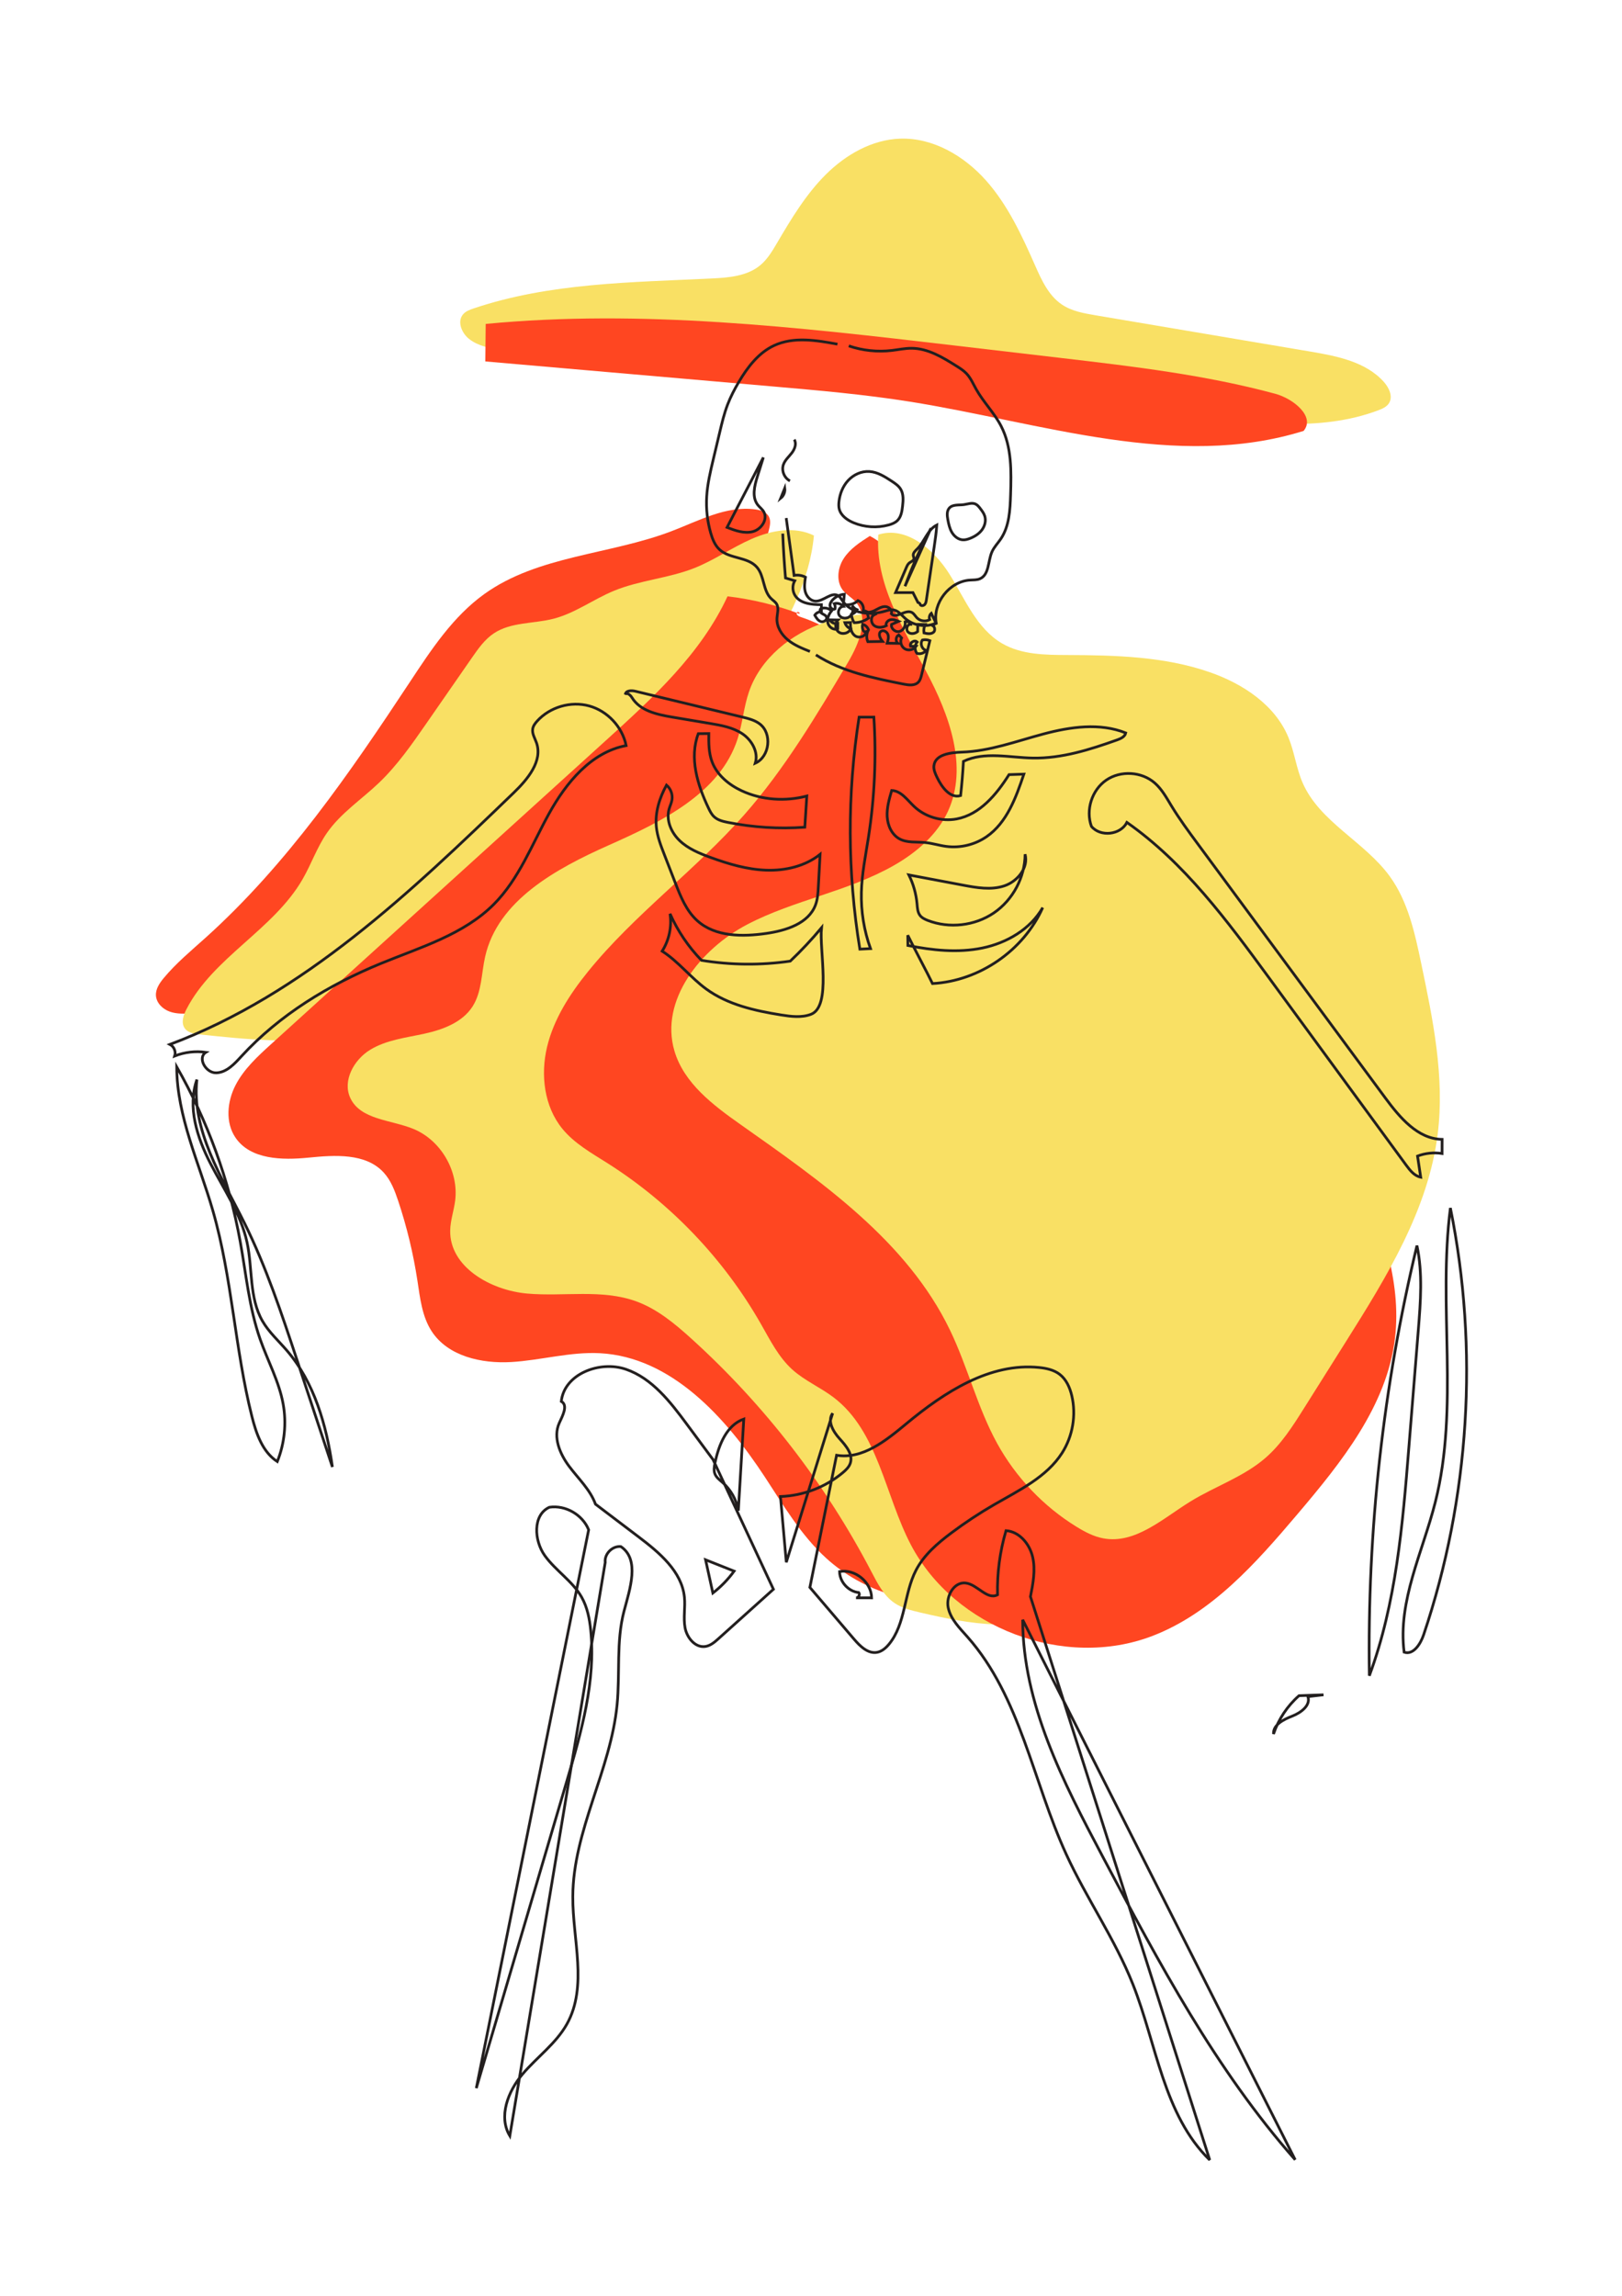 <?xml version="1.0" encoding="UTF-8" standalone="no"?>
<svg width="595px" height="842px" viewBox="0 0 595 842" version="1.1" xmlns="http://www.w3.org/2000/svg" xmlns:xlink="http://www.w3.org/1999/xlink" xmlns:sketch="http://www.bohemiancoding.com/sketch/ns">
    <!-- Generator: Sketch Beta 3.3.2 (12041) - http://www.bohemiancoding.com/sketch -->
    <title>coat and hat</title>
    <desc>Created with Sketch Beta.</desc>
    <defs></defs>
    <g id="pictures" stroke="none" stroke-width="1" fill="none" fill-rule="evenodd" sketch:type="MSPage">
        <g id="coat-and-hat" sketch:type="MSArtboardGroup">
            <g id="Imported-Layers" sketch:type="MSLayerGroup" transform="translate(57, 50)">
                <path d="M228.036,39.122 C226.299,42.073 224.516,45.09 221.882,47.279 C217.063,51.286 210.334,51.828 204.074,52.131 C174.662,53.556 144.641,53.71 116.738,63.117 C115.32,63.595 113.842,64.142 112.869,65.278 C110.593,67.937 112.377,72.229 115.147,74.368 C118.455,76.921 122.746,77.736 126.866,78.438 C210.467,92.691 295.915,91.812 380.081,102.22 C403.006,105.055 427.012,108.613 448.628,100.465 C450.103,99.909 451.649,99.228 452.505,97.904 C454.085,95.459 452.554,92.185 450.606,90.021 C443.964,82.643 433.395,80.578 423.608,78.925 C397.375,74.495 371.143,70.066 344.911,65.637 C340.628,64.913 336.203,64.135 332.59,61.725 C327.664,58.438 325.069,52.705 322.678,47.287 C317.811,36.26 312.662,25.122 304.641,16.125 C296.619,7.128 285.191,0.429 273.144,0.853 C262.839,1.216 253.251,6.729 245.938,14 C238.625,21.271 233.267,30.234 228.036,39.122" id="Fill-1" fill="#F9E064" sketch:type="MSShapeGroup"></path>
                <path d="M421.204,108.034 C425.573,102.765 417.422,96.204 410.814,94.418 C385.194,87.496 358.721,84.389 332.361,81.303 C319.159,79.758 305.957,78.212 292.756,76.667 C235.774,69.997 178.276,63.318 121.168,68.801 C121.122,73.385 121.077,77.97 121.031,82.555 C156.176,85.612 191.321,88.669 226.466,91.726 C243.285,93.189 260.122,94.654 276.794,97.314 C324.985,105.003 374.616,122.564 421.204,108.034" id="Fill-2" fill="#FF4621" sketch:type="MSShapeGroup"></path>
                <path d="M13.436,321.635 C33.904,320.408 54.276,317.956 74.634,315.506 C95.401,313.007 116.925,310.249 134.67,299.174 C153.299,287.548 165.562,268.059 174.979,248.221 C184.395,228.383 191.695,207.41 203.627,188.975 C208.381,181.631 213.861,174.706 217.665,166.828 C221.065,159.791 223.043,152.168 225,144.602 C225.439,142.904 225.859,141.017 225.037,139.469 C224.119,137.741 221.992,137.08 220.053,136.819 C209.415,135.386 199.299,141.012 189.268,144.836 C166.609,153.474 140.387,153.706 120.683,167.842 C109.208,176.074 101.236,188.187 93.456,199.972 C71.31,233.519 48.278,267.033 18.396,293.919 C13.146,298.642 7.672,303.174 3.144,308.594 C1.577,310.47 0.056,312.674 0.202,315.115 C0.366,317.858 2.685,320.093 5.274,321.012 C7.864,321.931 10.693,321.799 13.436,321.635" id="Fill-3" fill="#FF4621" sketch:type="MSShapeGroup"></path>
                <path d="M197.671,158.352 C188.168,162.109 177.653,162.781 168.206,166.675 C160.695,169.771 153.997,174.849 146.135,176.895 C138.772,178.81 130.468,178.06 124.139,182.284 C120.787,184.522 118.41,187.914 116.113,191.226 C110.556,199.238 104.999,207.25 99.443,215.263 C94.138,222.911 88.785,230.616 82.062,237.052 C75.646,243.193 67.983,248.185 62.924,255.483 C59.287,260.729 57.203,266.885 54.018,272.417 C43.313,291.011 21.181,301.082 11.373,320.164 C10.25,322.35 9.346,325.132 10.774,327.132 C11.964,328.798 14.252,329.155 16.289,329.371 C33.619,331.216 51.246,333.051 68.373,329.824 C78.322,327.949 87.909,324.395 97.901,322.768 C113.421,320.242 130.265,322.226 143.992,314.557 C149.917,311.247 154.777,306.36 159.553,301.537 C165.545,295.488 171.576,289.389 176.291,282.3 C186.142,267.487 189.594,249.413 197.055,233.264 C203.941,218.359 214.149,205.288 223.129,191.542 C232.11,177.797 240.078,162.758 241.568,146.407 C234.503,142.924 225.937,144.484 218.723,147.646 C211.508,150.809 204.997,155.455 197.671,158.352" id="Fill-4" fill="#F9E064" sketch:type="MSShapeGroup"></path>
                <path d="M83.732,379.999 C86.387,382.885 87.815,386.667 89.056,390.387 C92.243,399.933 94.612,409.752 96.128,419.701 C97.105,426.121 97.822,432.858 101.382,438.289 C107.367,447.418 119.637,450.154 130.536,449.52 C141.435,448.885 152.178,445.702 163.079,446.281 C189.249,447.673 209.224,469.792 223.595,491.708 C230.413,502.106 236.824,513.003 246.003,521.389 C259.556,533.769 278.812,539.631 296.964,536.903 C315.116,534.174 331.798,522.909 341.111,507.092 C352.555,487.657 352.561,463.655 350.143,441.231 C348.586,426.796 346.163,412.455 342.892,398.31 C337.837,376.457 330.772,355.127 323.717,333.835 C314.16,304.992 304.6,276.137 293.774,247.746 C288.154,233.011 282.12,218.264 273.099,205.329 C264.078,192.393 251.745,181.261 236.775,176.3 C236.03,176.054 235.119,175.591 235.204,174.811 C235.289,174.032 236.868,174.742 236.159,175.076 C227.698,171.903 218.852,169.758 209.878,168.703 C200.166,189.716 182.574,205.86 165.426,221.41 C124.472,258.55 83.518,295.69 42.564,332.83 C37.573,337.357 32.476,342.018 29.39,348.007 C26.303,353.996 25.603,361.689 29.401,367.254 C34.889,375.294 46.487,375.525 56.173,374.558 C65.859,373.591 77.144,372.833 83.732,379.999" id="Fill-5" fill="#FF4621" sketch:type="MSShapeGroup"></path>
                <path d="M339.928,271.269 C335.135,256.588 330.21,241.643 321.17,229.121 C315.764,221.633 308.745,214.678 307.051,205.599 C305.76,198.677 307.691,190.957 304.129,184.883 C300.348,178.434 292.001,176.568 284.572,175.732 C271.575,174.268 258.139,174.084 245.727,178.208 C233.316,182.331 221.995,191.346 217.743,203.714 C215.824,209.299 215.394,215.3 213.592,220.924 C207.143,241.035 185.561,251.412 166.265,259.998 C146.969,268.583 125.639,280.22 120.971,300.817 C119.576,306.969 119.768,313.713 116.396,319.044 C112.67,324.933 105.511,327.603 98.705,329.097 C91.898,330.59 84.718,331.377 78.772,335.012 C72.827,338.646 68.563,346.338 71.493,352.66 C75.212,360.686 86.354,360.652 94.549,363.982 C104.697,368.105 111.353,379.499 109.961,390.364 C109.493,394.01 108.225,397.552 108.147,401.227 C107.861,414.664 123.019,423.227 136.407,424.409 C149.795,425.591 163.797,422.673 176.423,427.28 C184.053,430.064 190.464,435.377 196.487,440.826 C223.392,465.169 245.927,494.327 262.701,526.5 C264.91,530.736 267.179,535.21 271.128,537.898 C273.924,539.801 277.298,540.616 280.59,541.386 C298.6,545.6 318.668,549.289 334.676,540.023 C346.186,533.36 353.288,521.162 358.719,509.021 C366.61,491.384 372.105,472.676 375.006,453.573 C376.665,442.641 377.414,431.115 373.318,420.845 C369.584,411.481 362.137,403.988 358.245,394.688 C352.194,380.228 355.517,363.821 355.826,348.148 C356.344,321.854 348.09,296.27 339.928,271.269" id="Fill-6" fill="#F9E064" sketch:type="MSShapeGroup"></path>
                <path d="M233.65,452.283 C238.18,456.375 243.96,458.805 248.813,462.506 C265.201,475 267.586,498.321 277.155,516.574 C293.175,547.135 333.474,562.346 365.693,549.992 C387.547,541.612 403.755,523.216 418.897,505.369 C435.077,486.299 451.778,465.577 454.728,440.742 C457.252,419.5 449.267,398.572 441.426,378.669 C438.214,370.515 434.979,362.315 430.432,354.822 C417.406,333.359 395.047,319.719 374.984,304.625 C351.457,286.926 330.172,266.251 311.796,243.249 C299.621,228.009 288.536,211.358 283.491,192.516 C278.969,175.623 277.57,154.668 262.075,146.561 C258.501,148.851 254.817,151.248 252.505,154.809 C250.193,158.37 249.641,163.444 252.374,166.692 C253.553,168.093 255.201,169.017 256.479,170.327 C262.18,176.173 258.248,185.861 254.083,192.884 C242.537,212.355 230.897,231.955 215.918,248.927 C197.998,269.23 175.641,285.373 158.614,306.431 C151.991,314.622 146.126,323.733 143.676,333.978 C141.227,344.222 142.62,355.792 149.278,363.955 C153.699,369.375 159.976,372.87 165.883,376.615 C189.072,391.318 208.582,411.775 222.17,435.634 C225.523,441.52 228.624,447.743 233.65,452.283" id="Fill-7" fill="#FF4621" sketch:type="MSShapeGroup"></path>
                <path d="M470.399,365.867 C466.951,393.597 451.698,418.247 436.815,441.896 C431.675,450.062 426.535,458.229 421.395,466.395 C417.276,472.941 413.07,479.589 407.23,484.662 C399.165,491.668 388.665,495.102 379.579,500.721 C369.54,506.929 359.471,516.294 347.855,514.206 C344.273,513.563 340.982,511.833 337.884,509.924 C325.77,502.455 315.636,491.807 308.776,479.339 C301.538,466.185 297.999,451.313 291.475,437.79 C275.693,405.078 244.268,383.297 214.588,362.362 C204.539,355.275 193.908,347.255 190.415,335.466 C184.91,316.887 199.967,298.011 217.137,289.03 C234.307,280.049 254.162,276.966 270.982,267.346 C279.225,262.632 286.807,256.124 290.764,247.491 C298.248,231.167 291.187,212.041 282.717,196.207 C274.247,180.372 264.003,164.004 265.185,146.086 C275.435,142.82 285.631,151.492 291.329,160.616 C297.027,169.74 301.326,180.591 310.628,185.994 C317.734,190.121 326.393,190.195 334.611,190.227 C352.214,190.295 370.161,190.749 386.787,196.533 C398.972,200.772 410.787,208.572 415.665,220.515 C417.837,225.829 418.517,231.668 420.782,236.944 C427.013,251.453 443.522,258.601 452.802,271.378 C459.495,280.593 461.992,292.111 464.329,303.259 C468.652,323.88 472.997,344.959 470.399,365.867" id="Fill-8" fill="#F9E064" sketch:type="MSShapeGroup"></path>
                <path d="M250.202,76.225 C242.452,74.777 234.104,73.397 226.955,76.723 C221.25,79.378 217.225,84.658 214.023,90.076 C212.437,92.759 210.99,95.534 209.88,98.447 C208.638,101.707 207.828,105.111 207.021,108.505 C206.228,111.842 205.435,115.18 204.642,118.518 C203.579,122.992 202.511,127.494 202.234,132.085 C201.963,136.579 202.462,141.118 203.7,145.447 C204.351,147.72 205.263,150.024 207.017,151.61 C210.798,155.029 217.342,154.174 220.668,158.037 C223.452,161.27 222.818,166.608 225.9,169.558 C226.567,170.195 227.388,170.697 227.866,171.484 C228.806,173.032 228.096,175.001 228.013,176.81 C227.872,179.861 229.659,182.745 232.018,184.685 C234.377,186.626 237.265,187.786 240.103,188.916 M234.367,111.213 C235.292,112.721 234.536,114.712 233.455,116.114 C232.374,117.516 230.955,118.727 230.373,120.399 C229.604,122.61 230.693,125.307 232.781,126.364 M242.295,190.179 C251.868,196.352 263.342,198.689 274.515,200.907 C276.371,201.276 278.585,201.541 279.89,200.172 C280.57,199.459 280.828,198.455 281.06,197.498 C282.076,193.32 283.092,189.142 284.108,184.964 C283.246,184.613 282.28,184.526 281.37,184.719 C280.396,185.992 281.185,188.167 282.748,188.521 C281.99,189.543 280.555,190.005 279.344,189.616 C278.457,188.41 278.497,186.607 279.436,185.442 C278.504,184.493 276.553,185.74 277.022,186.985 C277.698,187.002 278.374,187.018 279.049,187.035 C278.182,188.313 276.28,188.747 274.944,187.972 C273.608,187.198 273.04,185.331 273.718,183.944 C273.372,183.584 273.026,183.224 272.68,182.864 C271.591,183.427 271.415,185.181 272.369,185.95 C271.061,185.931 269.753,185.912 268.445,185.893 C268.761,184.846 269.077,183.713 268.716,182.68 C268.355,181.648 266.995,180.915 266.127,181.582 C265.025,182.429 265.854,184.172 266.736,185.248 C264.937,185.275 263.139,185.302 261.341,185.33 C260.751,183.946 260.845,182.289 261.587,180.981 C261.264,180.004 260.429,179.212 259.437,178.94 C259.128,180.131 259.505,182.043 260.678,181.67 C260.643,183.444 258.048,184.21 256.622,183.154 C255.196,182.099 254.848,180.097 255.002,178.329 C254.308,178.339 253.613,178.349 252.919,178.36 C253.252,179.389 254.073,180.248 255.087,180.625 C254.407,182.2 252.173,182.843 250.76,181.87 C249.348,180.897 249.151,178.58 250.38,177.384 C249.37,177.364 248.36,177.344 247.35,177.325 C247.921,178.341 249.193,178.91 250.331,178.658 C250.323,179.305 250.314,179.953 250.305,180.6 C248.842,181.246 247.057,180.015 246.688,178.459 C246.318,176.903 247.031,175.271 248.048,174.036 C247.111,173.113 245.658,172.754 244.4,173.135 C243.622,173.141 243.734,174.437 244.364,174.893 C244.994,175.348 245.895,175.559 246.177,176.284 C246.577,177.311 245.168,178.284 244.117,177.951 C243.066,177.617 242.431,176.578 241.889,175.618 C242.39,174.795 243.372,174.291 244.333,174.363 C244.331,173.497 244.33,172.632 244.328,171.766 C240.715,171.754 236.446,171.39 234.592,168.288 C233.643,166.698 233.619,164.598 234.533,162.987 C233.403,162.649 232.275,162.311 231.146,161.973 C230.689,156.556 230.351,151.13 230.133,145.698 M254.357,76.855 C259.413,78.58 264.856,79.157 270.161,78.529 C272.579,78.242 274.979,77.709 277.414,77.725 C283.392,77.763 288.802,81.054 293.862,84.238 C295.163,85.057 296.48,85.888 297.537,87.003 C299.087,88.638 299.979,90.769 301.08,92.735 C303.754,97.51 307.765,101.454 310.266,106.322 C314.177,113.938 313.99,122.923 313.712,131.48 C313.531,137.08 313.245,143.016 310.108,147.659 C309.037,149.244 307.653,150.639 306.879,152.389 C305.369,155.806 305.902,160.77 302.475,162.259 C301.345,162.751 300.061,162.668 298.83,162.746 C291.263,163.224 285.067,171.161 286.439,178.618 C285.822,178.901 285.206,179.183 284.589,179.466 C285.729,179.066 286.361,181.11 285.43,181.881 C284.498,182.652 283.124,182.409 281.949,182.125 C281.78,181.079 281.933,179.983 282.383,179.023 C281.477,179.015 280.572,179.008 279.667,179 C279.653,179.872 279.639,180.743 279.625,181.615 C278.64,182.44 277.04,182.682 276.109,181.796 C275.178,180.91 275.738,178.908 277.022,178.961 C276.78,178.173 275.788,177.716 275.03,178.042 C275.304,179.546 274.381,181.262 272.891,181.6 C271.401,181.938 269.717,180.492 270.057,179.002 C270.914,178.626 271.77,178.25 272.628,177.873 C271.685,177.487 270.675,177.093 269.675,177.284 C268.674,177.474 267.769,178.514 268.115,179.472 C266.709,180.182 264.886,180.354 263.639,179.392 C262.393,178.43 262.304,176.133 263.719,175.441 C262.808,175.073 261.897,174.705 260.986,174.337 C261.203,175.107 261.419,175.878 261.635,176.648 C260.119,177.779 258.225,178.394 256.333,178.369 C255.77,177.445 255.422,176.391 255.326,175.313 C256.199,175.039 256.958,174.421 257.403,173.622 C256.672,173.333 256.045,172.788 255.657,172.105 C256.164,173.472 255.862,175.174 254.736,176.101 C253.609,177.028 251.685,176.893 250.874,175.681 C250.062,174.469 250.895,172.471 252.351,172.383 C251.558,171.451 250.206,171.04 249.03,171.373 C249.341,171.958 249.448,172.65 249.326,173.302 C248.64,173.762 247.636,173.113 247.495,172.299 C247.355,171.485 247.815,170.685 248.373,170.075 C249.49,168.852 251.077,168.07 252.728,167.929 C252.613,169.161 252.498,170.393 252.383,171.626 C254.243,172.122 256.343,171.589 257.742,170.266 C259.127,170.811 259.991,172.435 259.668,173.888 C260.684,174.878 262.375,174.6 263.657,173.993 C264.938,173.386 266.166,172.501 267.583,172.455 C269,172.409 270.548,173.809 269.955,175.097 C271.662,177.124 275.04,173.422 277.424,174.581 C278.28,174.998 278.726,175.942 279.398,176.618 C280.578,177.807 282.574,178.081 284.032,177.254 C283.729,176.457 283.977,175.482 284.625,174.927 C285.199,176.124 285.773,177.322 286.347,178.519 C282.671,180.198 278.029,179.486 275.027,176.78 C273.719,175.601 272.573,174.014 270.841,173.695 C269.697,173.485 268.543,173.888 267.426,174.21 C262.007,175.772 255.264,175.031 252.072,170.382 C251.618,169.721 251.228,168.978 250.564,168.529 C248.041,166.826 245.056,170.691 242.022,170.457 C240.241,170.32 238.855,168.71 238.394,166.985 C237.933,165.26 238.197,163.434 238.463,161.669 C237.195,161.008 235.706,160.778 234.296,161.024 C233.333,154.013 232.37,147.002 231.407,139.99" id="Stroke-9" stroke="#231F1F" sketch:type="MSShapeGroup"></path>
                <path d="M271.516,167.34 C272.825,164.295 274.134,161.25 275.444,158.205 C275.727,157.547 276.032,156.86 276.599,156.423 C277.219,155.945 278.194,155.674 278.261,154.895 C278.294,154.525 278.084,154.179 278.022,153.812 C277.852,152.797 278.786,151.983 279.515,151.255 C282.199,148.574 283.244,144.232 286.643,142.547 C286.462,145.294 286.061,148.021 285.66,150.745 C284.718,157.15 283.776,163.554 282.833,169.959 C282.745,170.556 282.643,171.188 282.255,171.651 C281.867,172.114 281.089,172.305 280.66,171.88 C280.577,171.413 280.185,171.017 279.718,170.931 C279.111,169.733 278.504,168.535 277.897,167.337 C275.769,167.338 273.643,167.339 271.516,167.34 L271.516,167.34 Z M300.83,134.845 C301.571,135.181 302.097,135.853 302.591,136.5 C303.236,137.344 303.893,138.209 304.221,139.22 C304.779,140.936 304.283,142.882 303.207,144.331 C302.131,145.779 300.539,146.776 298.861,147.44 C297.998,147.781 297.081,148.046 296.155,147.983 C294.498,147.87 293.056,146.699 292.202,145.275 C291.348,143.85 290.989,142.19 290.69,140.556 C290.423,139.106 290.252,137.43 291.23,136.327 C292.475,134.922 294.702,135.32 296.564,135.072 C297.999,134.88 299.511,134.246 300.83,134.845 L300.83,134.845 Z M261.903,122.92 C259.003,122.739 256.111,124.075 254.132,126.202 C252.153,128.329 251.046,131.18 250.747,134.07 C250.663,134.893 250.641,135.733 250.821,136.54 C251.378,139.039 253.73,140.728 256.095,141.71 C260.147,143.392 264.762,143.685 268.994,142.527 C270.153,142.21 271.32,141.766 272.18,140.926 C273.565,139.573 273.883,137.495 274.096,135.57 C274.326,133.49 274.487,131.243 273.417,129.444 C272.644,128.143 271.334,127.27 270.067,126.442 C267.557,124.8 264.897,123.106 261.903,122.92 L261.903,122.92 Z M230.88,129.017 C231.075,130.401 230.484,131.869 229.384,132.732 L230.88,129.017 Z M189.546,212.985 C183.991,212.051 177.75,210.671 174.833,205.851 C174.27,204.919 172.995,203.783 172.383,204.685 C172.526,203.24 174.596,203.152 176.007,203.493 C189.099,206.654 202.191,209.814 215.282,212.974 C217.533,213.518 219.854,214.094 221.699,215.493 C226.335,219.009 225.367,227.517 220.058,229.901 C221.298,225.881 218.828,221.464 215.339,219.115 C211.849,216.766 207.559,216.014 203.411,215.316 C198.789,214.539 194.168,213.762 189.546,212.985 L189.546,212.985 Z M295.829,225.843 C291.659,225.978 286.043,226.685 285.589,230.832 C285.428,232.306 286.086,233.733 286.726,235.07 C288.454,238.673 291.558,242.939 295.38,241.776 C295.842,237.602 296.187,233.414 296.415,229.221 C304.168,225.519 313.269,227.856 321.857,228.01 C332.472,228.199 342.821,224.921 352.819,221.352 C354.15,220.876 355.673,220.184 355.959,218.8 C346.445,214.994 335.66,216.55 325.758,219.188 C315.856,221.826 306.071,225.513 295.829,225.843 L295.829,225.843 Z M263.56,213.005 C261.754,213.01 259.947,213.016 258.141,213.022 C253.728,241.155 253.824,269.991 258.425,298.094 C259.727,298.03 261.03,297.966 262.332,297.902 C259.949,291.296 258.806,284.245 258.983,277.224 C259.152,270.446 260.532,263.766 261.573,257.067 C263.834,242.51 264.502,227.706 263.56,213.005 L263.56,213.005 Z M223.019,117.772 C222.282,120.126 221.545,122.48 220.807,124.834 C219.734,128.263 218.763,132.34 220.974,135.172 C221.649,136.037 222.577,136.701 223.14,137.643 C224.799,140.423 222.257,144.179 219.12,144.979 C215.984,145.78 212.719,144.591 209.701,143.422 L223.019,117.772 Z M284.518,143.741 C280.838,150.586 277.649,157.694 274.982,164.993 L284.518,143.741 Z M199.159,219.073 C195.796,227.903 198.839,237.844 202.904,246.375 C203.448,247.517 204.031,248.679 204.958,249.541 C206.312,250.801 208.21,251.256 210.024,251.616 C219.292,253.455 228.806,254.049 238.23,253.376 C238.474,249.564 238.717,245.752 238.961,241.94 C231.064,243.994 222.438,243.454 215.046,239.999 C210.355,237.807 206.043,234.258 204.214,229.414 C202.975,226.134 202.96,222.536 203.012,219.03 C201.728,219.044 200.444,219.058 199.159,219.073 L199.159,219.073 Z M272.999,257.674 C275.795,259.179 279.187,258.685 282.347,258.99 C284.978,259.244 287.522,260.075 290.144,260.417 C295.275,261.086 300.638,259.791 304.898,256.854 C312.364,251.706 315.693,242.51 318.584,233.914 C316.77,233.973 314.955,234.032 313.141,234.091 C308.535,241.4 302.421,248.751 293.93,250.345 C288.363,251.391 282.337,249.602 278.242,245.687 C275.773,243.326 273.522,240.027 270.107,239.906 C269.19,243.036 268.263,246.24 268.443,249.496 C268.623,252.752 270.127,256.127 272.999,257.674 L272.999,257.674 Z M183.772,253.294 C184.124,256.778 185.403,260.091 186.671,263.354 C188.018,266.825 189.366,270.296 190.713,273.766 C192.678,278.825 194.776,284.082 198.822,287.698 C205.431,293.607 215.356,293.587 224.13,292.324 C231.363,291.282 239.612,288.714 242.158,281.865 C242.936,279.771 243.066,277.501 243.187,275.271 C243.403,271.29 243.619,267.308 243.835,263.327 C238.34,267.703 231.054,269.385 224.033,269.133 C217.011,268.882 210.177,266.844 203.577,264.436 C199.541,262.964 195.452,261.281 192.339,258.32 C189.226,255.359 187.261,250.829 188.444,246.699 C188.761,245.59 189.291,244.541 189.49,243.405 C189.842,241.402 189.053,239.237 187.493,237.931 C184.92,242.622 183.234,247.971 183.772,253.294 L183.772,253.294 Z M280.476,285.707 C279.584,284.527 279.526,282.941 279.393,281.468 C279.062,277.792 278.04,274.18 276.396,270.877 C283.005,272.123 289.613,273.369 296.222,274.616 C301.244,275.563 306.523,276.496 311.377,274.897 C316.23,273.299 320.351,268.235 319.033,263.298 C318.984,271.759 314.545,280.075 307.543,284.825 C300.541,289.575 291.173,290.625 283.293,287.543 C282.236,287.129 281.161,286.613 280.476,285.707 L280.476,285.707 Z" id="Stroke-10" stroke="#231F1F" sketch:type="MSShapeGroup"></path>
                <path d="M244.35,290.269 C240.77,294.557 236.941,298.639 232.89,302.487 C222.107,304.054 211.085,303.955 200.332,302.197 C195.523,297.239 191.597,291.428 188.791,285.117 C189.498,289.835 188.452,294.795 185.901,298.827 C191.907,302.672 196.34,308.555 202.112,312.745 C210.021,318.487 219.909,320.691 229.56,322.232 C233.191,322.811 237.017,323.299 240.46,322.008 C248.126,319.134 243.479,298.409 244.35,290.269 L244.35,290.269 Z M276,292.998 C276.016,294.249 276.032,295.5 276.048,296.75 C285.035,298.534 294.359,299.529 303.334,297.684 C312.308,295.839 320.957,290.819 325.5,282.862 C318.503,298.593 302.263,309.782 285.071,310.717 C283.703,307.819 277.369,295.896 276,292.998 L276,292.998 Z M172.687,223.442 C171.312,216.596 165.848,210.74 159.115,208.892 C152.382,207.045 144.694,209.295 140.018,214.48 C139.281,215.298 138.592,216.23 138.414,217.317 C138.124,219.081 139.215,220.734 139.803,222.422 C142.142,229.13 136.572,235.785 131.462,240.72 C93.707,277.183 54.482,314.593 5.341,333.033 C6.826,333.789 7.611,335.695 7.088,337.277 C10.699,335.86 14.677,335.391 18.518,335.929 C15.299,337.956 18.505,343.565 22.307,343.456 C26.11,343.348 29.003,340.177 31.576,337.375 C45.534,322.172 63.618,311.19 82.711,303.355 C97.279,297.376 113.131,292.756 124.218,281.573 C133.372,272.341 138.111,259.764 144.399,248.385 C150.688,237.007 159.906,225.817 172.687,223.442 L172.687,223.442 Z M462.993,373.982 C465.843,372.901 468.975,372.573 471.988,373.042 C471.993,371.313 471.997,369.584 472.003,367.856 C463.079,367.728 456.478,359.845 451.176,352.666 C428.277,321.653 405.377,290.641 382.478,259.629 C379.09,255.041 375.698,250.447 372.734,245.575 C370.919,242.593 369.217,239.448 366.588,237.15 C361.777,232.942 354.077,232.489 348.805,236.103 C343.533,239.717 341.178,247.062 343.367,253.067 C346.668,257.047 354.045,256.225 356.389,251.616 C377.528,266.446 393.175,287.667 408.432,308.5 C425.228,331.436 442.026,354.372 458.822,377.308 C460.221,379.218 461.836,381.271 464.16,381.727 C463.771,379.145 463.382,376.564 462.993,373.982 L462.993,373.982 Z M463.279,437.776 C464.11,427.454 464.931,416.959 462.779,406.83 C450.383,458.399 444.503,511.53 445.321,564.562 C455.159,537.957 457.523,509.268 459.8,480.995 C460.959,466.588 462.119,452.182 463.279,437.776 L463.279,437.776 Z M458.076,555.923 C461.455,557.07 464.092,552.939 465.231,549.557 C482.109,499.437 485.532,444.856 475.048,393.02 C470.438,428.857 478.356,465.981 469.485,501.008 C464.858,519.276 455.68,537.231 458.076,555.923 L458.076,555.923 Z M48.179,445.23 C45.143,441.701 41.611,438.532 39.285,434.5 C34.342,425.931 35.716,415.248 33.611,405.582 C31.339,395.155 25.065,386.138 20.178,376.651 C15.291,367.165 11.697,356.004 15.226,345.933 C13.212,364.586 24.344,381.724 32.67,398.538 C40.648,414.649 46.325,431.782 51.976,448.85 C56.296,461.898 60.616,474.946 64.935,487.994 C62.743,472.627 58.301,456.998 48.179,445.23 L48.179,445.23 Z M31.112,405.282 C27.05,382.824 19.138,361.066 7.825,341.245 C7.888,359.472 16.057,376.535 21.097,394.052 C28.18,418.664 29.14,444.658 35.408,469.489 C36.994,475.774 39.288,482.486 44.72,486.024 C47.388,479.384 48.144,471.989 46.875,464.947 C45.38,456.65 41.213,449.111 38.427,441.154 C34.39,429.62 33.286,417.307 31.112,405.282 L31.112,405.282 Z M204.577,485.312 C201.364,480.974 198.152,476.636 194.94,472.298 C188.894,464.131 182.27,455.528 172.671,452.197 C163.07,448.865 149.984,453.847 148.901,463.951 C151.5,465.411 149.35,469.221 148.132,471.943 C145.815,477.121 148.363,483.198 151.759,487.742 C155.155,492.286 159.501,496.308 161.44,501.64 C166.713,505.639 171.985,509.639 177.258,513.638 C184.862,519.406 193.108,526.266 194.064,535.762 C194.439,539.49 193.611,543.297 194.299,546.981 C194.987,550.664 198.079,554.417 201.78,553.833 C203.656,553.537 205.18,552.212 206.592,550.942 C213.3,544.914 220.006,538.885 226.713,532.857 L204.577,485.312 Z M249.883,483.706 C259.409,485.294 267.993,478.344 275.422,472.174 C289.391,460.572 306.164,449.655 324.226,451.529 C326.884,451.804 329.614,452.404 331.732,454.035 C334.165,455.91 335.472,458.912 336.173,461.903 C337.832,468.981 336.52,476.707 332.616,482.841 C326.943,491.753 316.814,496.54 307.668,501.83 C302.251,504.964 297.019,508.419 292.008,512.169 C286.919,515.978 281.932,520.247 279.007,525.889 C274.542,534.501 275.27,545.546 269.09,553.023 C267.956,554.394 266.522,555.645 264.774,555.974 C261.408,556.609 258.498,553.741 256.275,551.135 C250.879,544.811 245.483,538.487 240.088,532.164 L249.883,483.706 Z M212.298,526.202 C210.091,529.226 207.459,531.94 204.503,534.238 C203.61,530.173 202.717,526.109 201.823,522.044 L212.298,526.202 Z M257.028,535.991 C258.931,535.995 260.834,536 262.737,536.004 C262.659,530.236 256.65,525.313 250.979,526.372 C251.036,530.177 254.245,533.679 258.03,534.067 C258.586,534.783 257.935,536.035 257.028,535.991 L257.028,535.991 Z M215.841,470.43 C209.509,472.678 206.645,479.947 205.277,486.525 C204.998,487.866 204.757,489.301 205.265,490.573 C205.797,491.905 207.038,492.788 208.113,493.737 C211.11,496.381 213.168,500.068 213.847,504.007 L215.841,470.43 Z M248.437,468.323 C246.391,471.141 248.616,475.027 250.96,477.602 C253.304,480.178 256.046,483.414 254.891,486.7 C254.414,488.058 253.328,489.104 252.228,490.032 C245.85,495.406 237.637,498.56 229.301,498.837 C230.014,506.873 230.727,514.909 231.439,522.945 L248.437,468.323 Z M158.938,511.051 C156.716,505.508 150.443,501.903 144.536,502.774 C138.338,505.604 138.885,515.012 142.869,520.539 C146.852,526.067 153.044,529.854 156.384,535.792 C158.439,539.444 159.26,543.66 159.689,547.828 C161.62,566.588 156.229,585.243 150.894,603.331 C139.837,640.83 128.778,678.329 117.72,715.827 L158.938,511.051 Z" id="Stroke-11" stroke="#231F1F" sketch:type="MSShapeGroup"></path>
                <path d="M165.01,523.015 C164.633,519.906 167.65,516.859 170.763,517.206 C177.787,521.978 174.08,532.654 171.915,540.865 C168.985,551.98 170.481,563.741 169.367,575.183 C167.026,599.232 153.225,621.407 153.119,645.57 C153.049,661.389 158.667,678.449 150.981,692.275 C146.982,699.467 139.976,704.418 134.662,710.701 C129.348,716.984 125.761,726.275 130.015,733.32 L165.01,523.015 Z M321.002,535.549 C321.956,530.745 322.909,525.765 321.8,520.994 C320.692,516.223 316.925,511.701 312.038,511.359 C309.784,518.975 308.729,526.944 308.924,534.884 C305.094,536.916 301.553,531.079 297.249,530.566 C292.959,530.054 289.934,535.381 290.83,539.608 C291.727,543.834 295.01,547.063 297.874,550.299 C317.331,572.282 321.88,603.316 334.112,630.004 C341.556,646.246 351.969,661.061 358.557,677.668 C367.3,699.709 369.801,725.604 386.767,742.169 L321.002,535.549 Z M318.151,544.048 C318.203,574.897 333.012,603.555 347.455,630.815 C368.074,669.731 388.968,709.051 418.107,742.074 L318.151,544.048 Z M410.167,585.923 C409.965,582.533 413.861,580.612 417.025,579.38 C420.19,578.149 423.876,575.442 422.779,572.228 C424.687,572.006 426.594,571.784 428.502,571.562 C425.508,571.67 422.514,571.777 419.52,571.884 C415.245,575.637 411.983,580.533 410.167,585.923 L410.167,585.923 Z" id="Stroke-12" stroke="#231F1F" sketch:type="MSShapeGroup"></path>
            </g>
        </g>
    </g>
</svg>